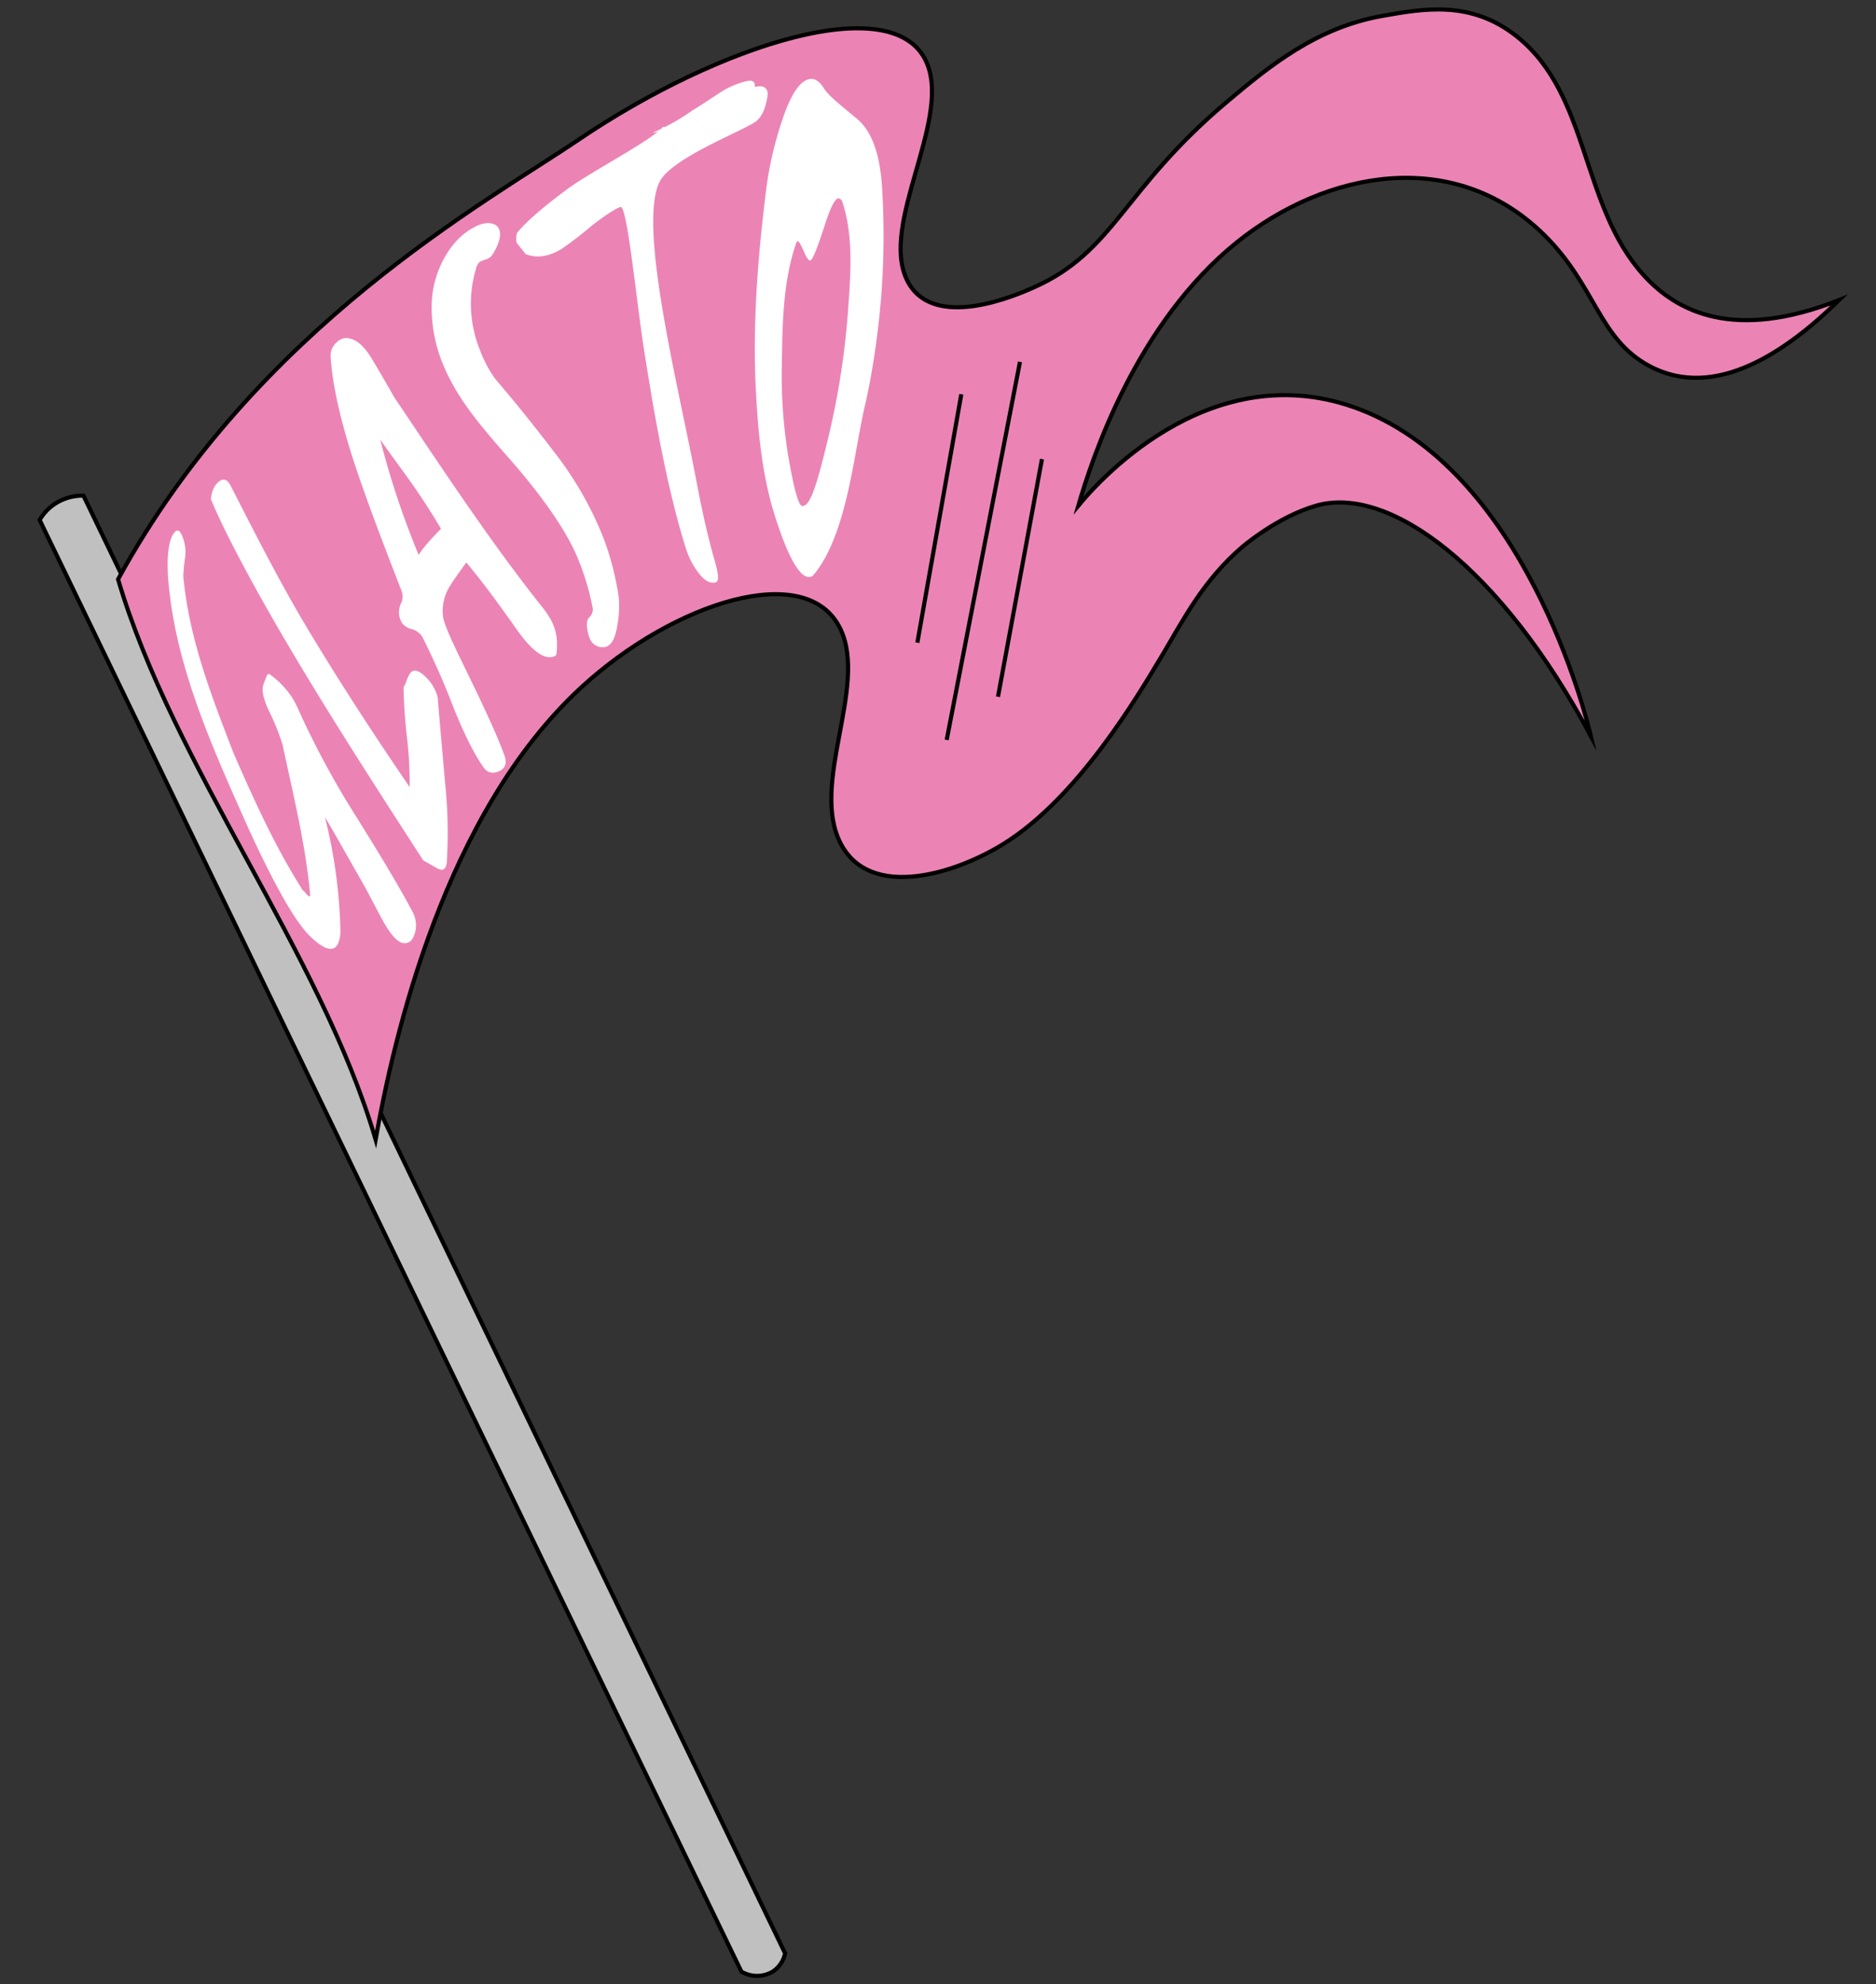 <svg xmlns="http://www.w3.org/2000/svg" viewBox="0 0 454 480"><rect x="0" y="0" width="454" height="480" fill="#333333" stroke="none"/><defs><style>.cls-1{fill:silver;}.cls-1,.cls-2,.cls-3{stroke:#000;stroke-miterlimit:10;}.cls-2{fill:#eb84b4;}.cls-3{fill:none;}.cls-4{fill:#fff;}</style></defs><title>flags</title><g id="Layer_6" data-name="Layer 6"><path class="cls-1" d="M9.59,125.79a11.75,11.75,0,0,1,4.55-4.41,12.26,12.26,0,0,1,6.06-1.47L190,472.56a7,7,0,0,1-3,4.41,7.47,7.47,0,0,1-7.58,0Z"/><path class="cls-2" d="M28.57,140.14C61.86,79.2,118,48.72,140.13,33.72c33.69-22.8,77.23-37.11,84.39-17.92,5.2,13.92-11.43,38.3-5.11,51.77,6.07,12.95,27,3.63,30.69,2,19.63-8.69,21.51-23.6,46.67-44.8,10.33-8.71,21.71-18.07,37.72-20.91C344.57,2.07,356,0,367.09,8.83c17.69,14.09,15.39,40.9,30.69,57.75,8,8.83,21.88,16.05,47.31,6-12,11.74-29.66,24.72-46,15.93C386.81,81.91,386.18,69,373.48,56.62c-21.76-21.23-52.65-15.29-74.16,2-24.27,19.5-35,52.14-38.36,63.72,3.67-4.47,30.8-36.3,66.49-23.9C368.93,112.86,384,173.83,385,178.09c-21.85-40.91-48.86-60.83-66.49-55.76-9.49,2.73-17.9,10-17.9,10-9.34,8-14.12,17.38-19.18,25.89-6.55,11-20.64,34.68-38.36,45.8-11.76,7.38-32.49,13.85-39.64,0-7.44-14.42,6.58-37.82,0-51.77-8.05-17.07-40.52-6.4-62.65,13.94C107.43,196.78,95.18,251.5,90.9,275.67,77.48,230.2,42,185.61,28.57,140.14Z"/><line class="cls-3" x1="222" y1="155.48" x2="232.64" y2="95.38"/><line class="cls-3" x1="229.1" y1="179" x2="246.84" y2="87.54"/><line class="cls-3" x1="241.52" y1="168.55" x2="252.16" y2="111.06"/><path class="cls-4" d="M72.06,171.33a209.17,209.17,0,0,0,14.09,26.15c5.07,8.15,9.92,16,13.63,23a6.7,6.7,0,0,1,.35,6,3.07,3.07,0,0,1-.85,1.25c-1.87,1.28-3.82-.14-6.32-4.46-.71-1.24-1.77-3.25-3.25-6.09S87,212.26,86.29,211c-1.65-2.82-4.13-7.38-7.66-13.35A123.35,123.35,0,0,1,82.38,225a9,9,0,0,1-.35,2.7c-.88,2.68-3.05,2.52-6.79-1-2.09-2-4.45-5.46-7.16-10.32-2.39-4.3-5.13-9.78-8.08-16.25C51.94,182,43.21,163,41,143.08c-1-8.25-.09-12.3.9-13.83.88-1.36,1.59-1.23,2.3.68a10,10,0,0,1,.61,4.89,44.25,44.25,0,0,0-.45,4.53c1.34,15,6.76,28.87,12.13,42.79,4.35,9.92,8.75,19.78,14.26,29.11.83,1.4,1.66,2.77,2.49,4.11.1,0,.45.35,1,1s.87.68.81,0c-1.11-12.2-4.13-24.24-6.66-36.19A55.3,55.3,0,0,0,65,171.81c-1.45-3.17-1.8-5.35-1.07-6.58-.22.38,0-.14.5-1.42.25-.7.58-1,1-.58a21.94,21.94,0,0,1,5,5.12A21.24,21.24,0,0,1,72.06,171.33Z"/><path class="cls-4" d="M105.93,168.71c0,.2.59,7.22,1.78,20.65a116.6,116.6,0,0,1,.43,19,3.5,3.5,0,0,1-.31,1.41c-.41.82-1.23.86-2.53,0-1.79-1-2.79-1.59-2.87-1.62-8.14-12.59-16.34-25.26-24.16-37.94-7.55-12.26-15-24.81-21.65-37.67-2.38-4.6-4.22-8.5-5.55-11.7a6.17,6.17,0,0,1,1.18-3.58c1.31-1.66,2.59-1.66,3.51.14,5.63,11,11.93,23.46,18.6,34.58,7.76,12.94,16.16,25.84,24.78,38.43a96.87,96.87,0,0,0-.64-11.94,120.53,120.53,0,0,1-.84-12.2,8.9,8.9,0,0,0,.74-1.63,8.09,8.09,0,0,1,.81-1.7c.73-1,1.81-.91,3.16.25A10.59,10.59,0,0,1,105.93,168.71Z"/><path class="cls-4" d="M131,146.6a21.18,21.18,0,0,1,2.36,3.44,12,12,0,0,1,1.44,5.5c0,1.91-.08,2.92-.36,3.08-2.29,1.22-5.32-.57-9.42-6.38-4.45-6.31-8.58-11.92-12.17-16.16-1.33,1.83-2.72,3.71-3.89,5.56a11.37,11.37,0,0,0-1.71,7.82c.72,3.16,4.09,9.63,7.84,17.45,3.47,7.24,5.73,12.34,7,15.89.6,1.71.23,2.92-1,3.61-1.59.88-3,.67-4-.69-2-2.73-4.5-7.5-7.3-14.45a184.94,184.94,0,0,0-7.51-17.06,4.29,4.29,0,0,0-2.59-2,4.25,4.25,0,0,1-2.39-1.47,5.74,5.74,0,0,1-.7-1.88,5.2,5.2,0,0,1,.44-2.88,3.81,3.81,0,0,0,.19-2.91c-4-10.3-8-20.6-11.5-31.11C81.72,99.65,80.3,91.45,80,86.09a4.14,4.14,0,0,1,1.45-3.23,3.31,3.31,0,0,1,2.33-1.08c2.11.09,4.12,1.58,6.12,4.88,1.72,2.83,3.57,6.05,5.53,9.47C106.91,113.21,118.24,130.47,131,146.6Zm-24.29-18.7c-2.12-3.58-4.62-7.53-7.45-11.5-2.46-3.44-5-6.83-7.25-10.07a205.31,205.31,0,0,0,9.32,27.95C101.88,133.22,103.63,131.06,106.74,127.91Z"/><path class="cls-4" d="M120.87,55.69c.43,1.39-.11,3.33-1.59,5.76a2.88,2.88,0,0,1-1.57,1.27,10.84,10.84,0,0,0-1.56.59,2.85,2.85,0,0,0-.9,1.5,29.74,29.74,0,0,0,.9,19.87,29.05,29.05,0,0,0,3.51,6.73c.61.84,5.57,6.33,14.31,17.76a84.28,84.28,0,0,1,12,20.8,67.89,67.89,0,0,1,3.77,14.55,25.11,25.11,0,0,1-.36,6.86c-.37,2.34-1,3.84-1.87,4.6a2.31,2.31,0,0,1-1.13.55,3.32,3.32,0,0,1-3.55-1.82,9.28,9.28,0,0,1-.78-3.94,2.29,2.29,0,0,1,.78-1.66,2.52,2.52,0,0,0,.52-2.4,60.4,60.4,0,0,0-3.8-12.31c-2.47-5.73-7.68-13.57-15.61-22.67-6-6.87-12.77-14.28-16.4-22.83a36,36,0,0,1-3.08-14.64,24.29,24.29,0,0,1,4.12-13.56,17.41,17.41,0,0,1,3.91-4.27c2.67-2,4.93-2.83,6.77-2.29A2.29,2.29,0,0,1,120.87,55.69Z"/><path class="cls-4" d="M185.8,22.73c-.41,3.43-1.52,5.87-3.26,6.92-4.54,2.78-20.42,8.91-23,14.5-5.09,10.92,4.45,48.43,9,72.27,1.3,6.89,2.71,13.2,4.23,18.56a32.42,32.42,0,0,1,.92,3.76c.2,1.37,0,2.05-.6,2.18-1.11.25-2.38-.29-3.75-1.95a18.88,18.88,0,0,1-3.38-6.42c-1.08-3.39-2.16-7.27-3.2-11.57-2.88-11.83-4.93-23.94-6.83-35.9-1.84-11.59-4-34.11-5.62-35-.4-.22-4.3,2.25-7.3,4.68a88.63,88.63,0,0,1-7.12,5.47c-3.14,1.91-6,2.28-8.67,1.25-1.45-1.84-2.17-2.7-2.2-2.78a4.44,4.44,0,0,1,.12-2.35c1.8-2.31,5.9-6,12.35-10.74,5.7-4.17,20.2-11.65,22.95-14.91,2.66-.09-4.78,2.45-1.58,1a50.33,50.33,0,0,0,9-5.2c.86-.41,3-1.89,6.42-4.11a19.92,19.92,0,0,1,6.52-2.78c1.26-.27,2,.08,1.86,1.43C184.61,20.56,185.68,21.09,185.8,22.73Z"/><path class="cls-4" d="M209.26,98.37c-2.65,11.34-4.31,31.38-12.55,40.91a1.62,1.62,0,0,1-1.34.26c-2.05-.49-4.69-4.66-8-15.25-3.09-10-4-20.73-4.49-30.81-.75-16,.6-32.43,2.69-48.78a87.93,87.93,0,0,1,4.31-17.3c2-5.4,4.06-8,6.12-8.28,1.18-.18,2.33.52,3.4,2.26s3.88,3.94,8,7.37c3.3,2.71,5.37,7.8,6,15.63a189.18,189.18,0,0,1-1.28,37.93C211.32,88.36,210.33,93.74,209.26,98.37Zm-4.14-21.73c.64-9.09,1.67-19.21-1.35-28.05-.3-.4-.59-.6-.85-.6-.79,0-1.91,2.06-3.24,6.22-1.53,4.77-2.64,7.71-3.29,8.57-.46.61-1,0-1.78-1.77s-1.27-2.68-1.52-2.65-.35.24-.48.66c-3.21,9.39-3.26,19.87-3.41,29.47a119.35,119.35,0,0,0,1.61,22.14c1.39,8,2.48,11.65,3.27,11.76,1.84.26,3.37-4.18,6-15A192.3,192.3,0,0,0,205.12,76.65Z"/></g></svg>